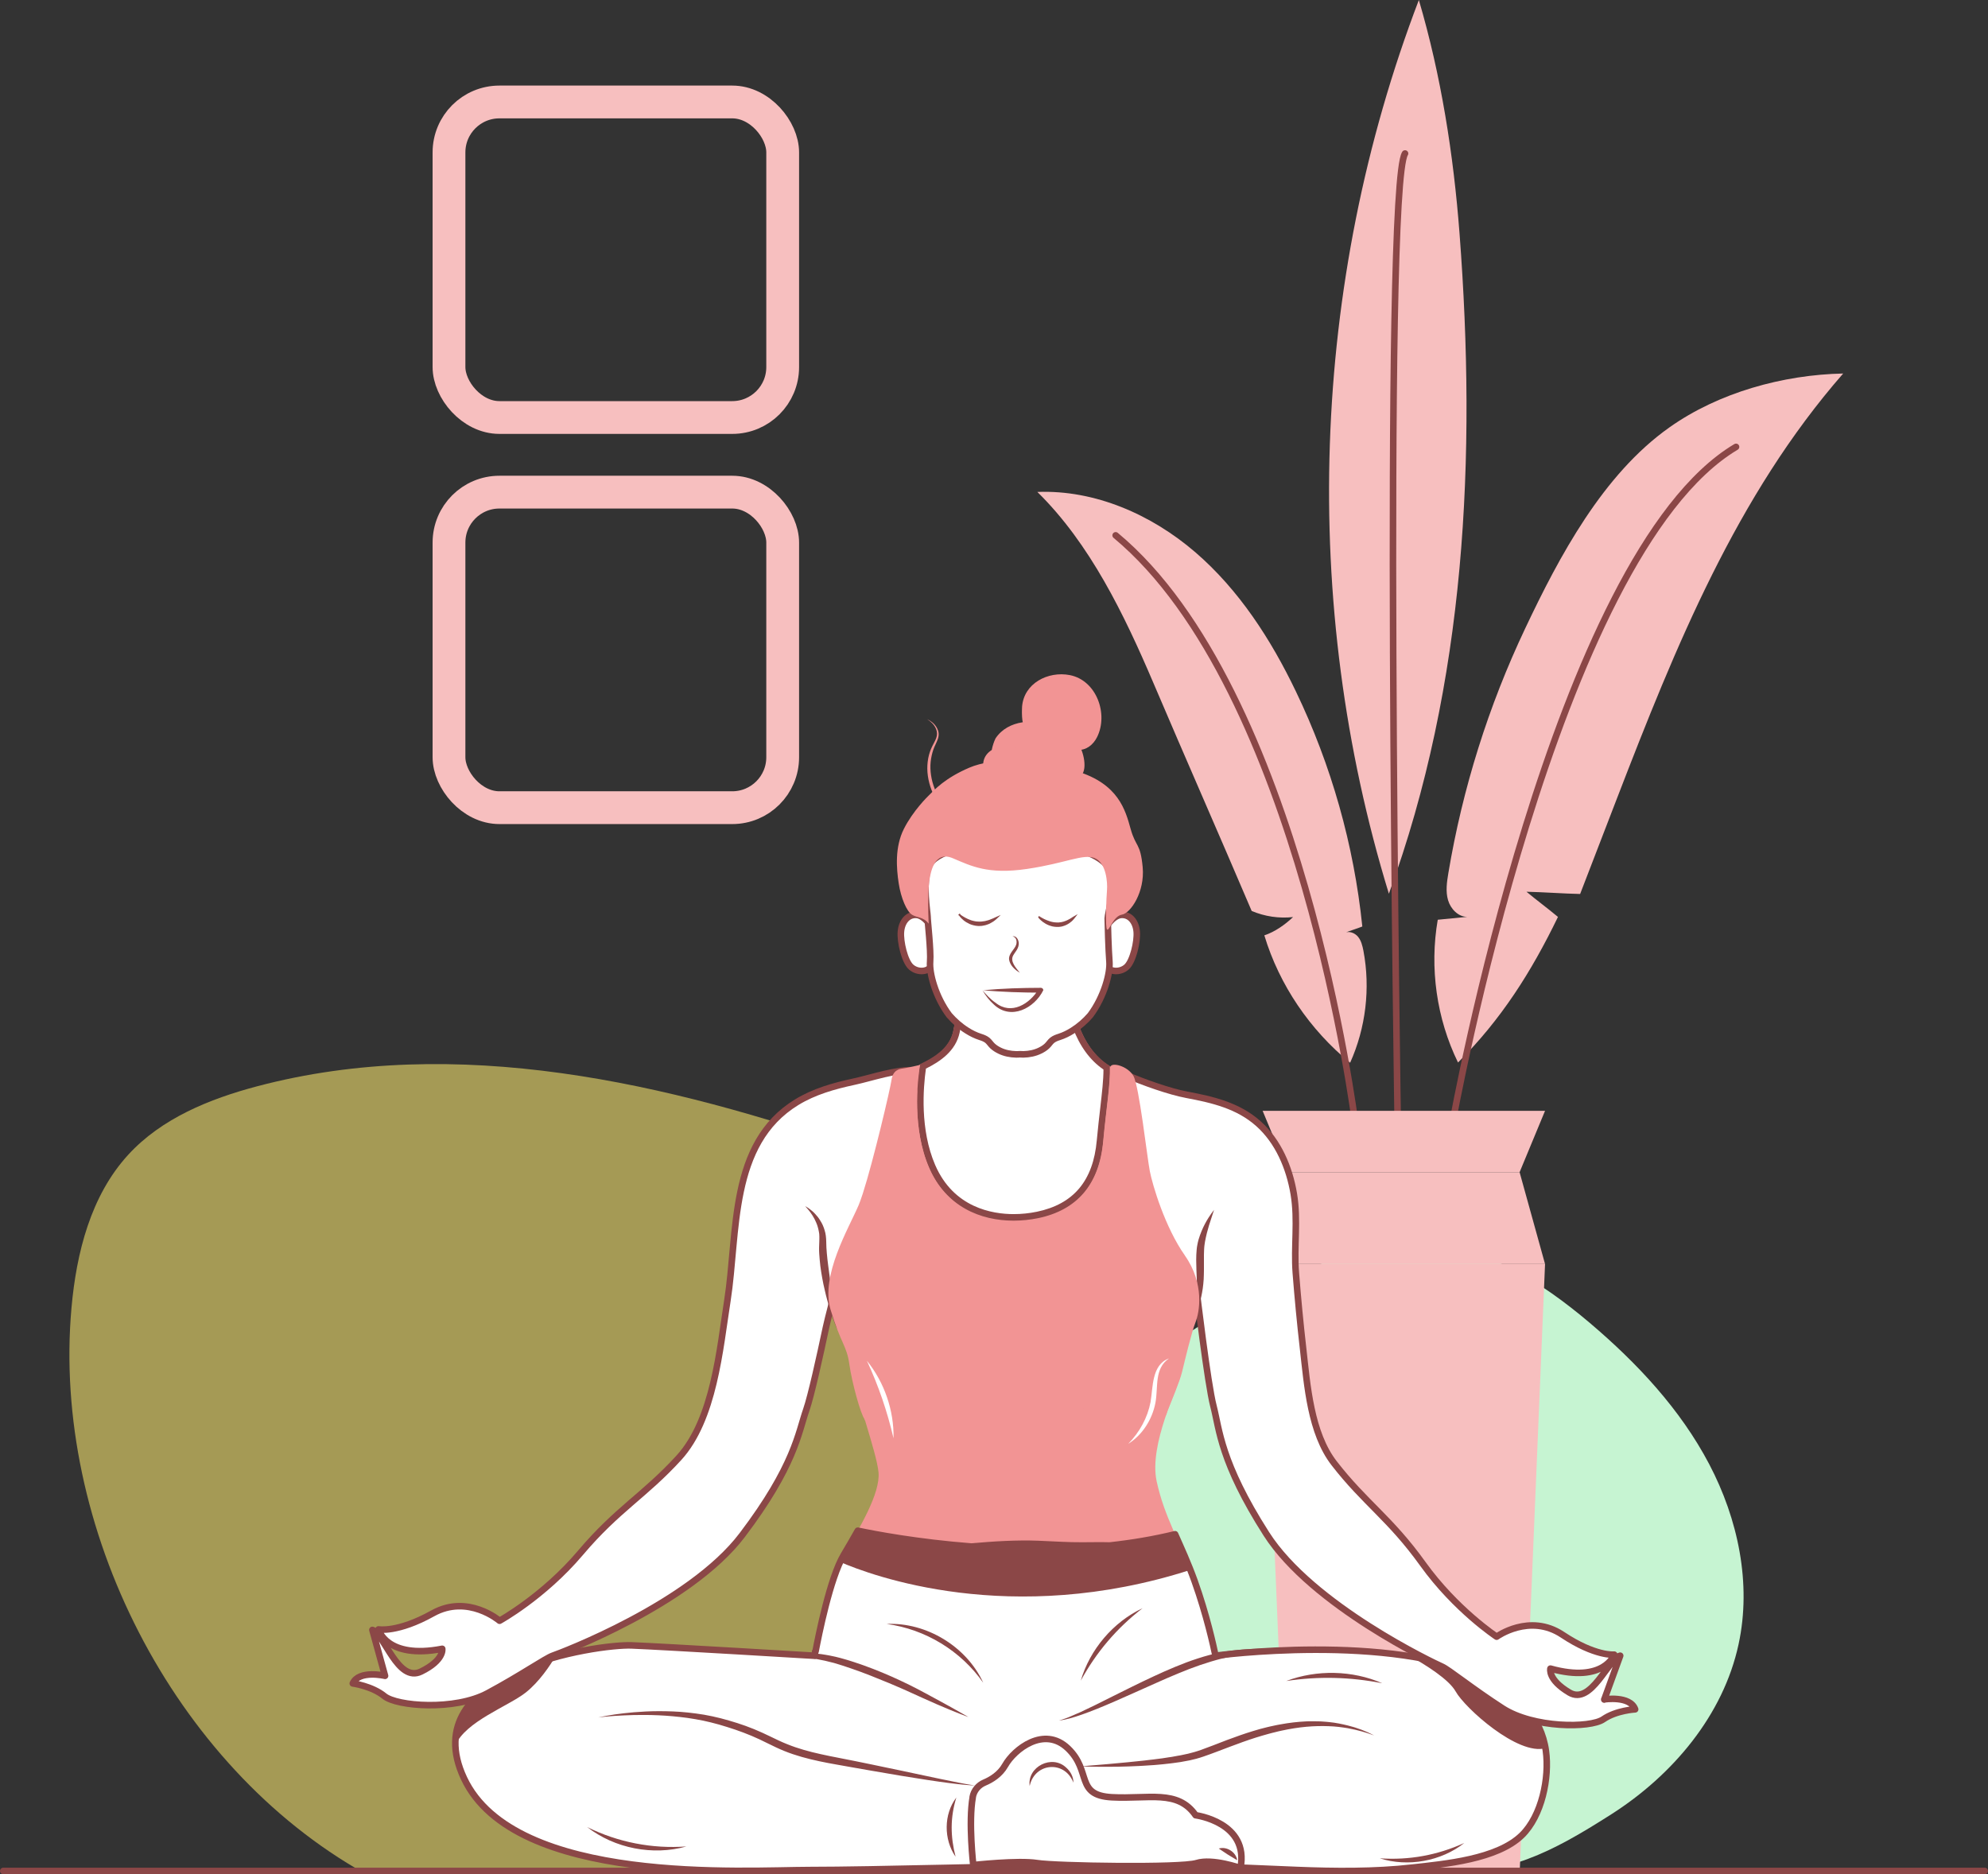 <svg xmlns="http://www.w3.org/2000/svg" viewBox="0 0 303.12 285.82" id="lotus-yoga-pose"><rect x="0" y="0" width="303.12" height="285.82" fill="#333333" stroke="none"/><g><g><rect width="50.88" height="48.12" x="68.46" y="15.55" fill="none" stroke="#f7bfbf" stroke-miterlimit="10" stroke-width="5" rx="7.69" ry="7.69"></rect><rect width="50.88" height="48.12" x="68.46" y="75.05" fill="none" stroke="#f7bfbf" stroke-miterlimit="10" stroke-width="5" rx="7.69" ry="7.69"></rect><path fill="#c6f4d2" d="m218.99,285.82h-83.3c-5.43-7.64-3.87-18.17-.38-26.87,11.53-28.73,34.7-52.59,63.08-64.96,5.74-2.5,11.84-4.58,18.1-4.41,9.72.26,18.48,5.87,25.9,12.15,7.22,6.12,13.82,13.17,18.22,21.55,4.4,8.38,6.48,18.21,4.48,27.46-2.33,10.83-10.05,19.96-19.38,25.92-9.34,5.96-15.65,9.15-26.73,9.15Z"></path><path fill="#a59a55" d="m55.61,285.69c-29.22-16.39-47.7-52.89-44.71-86.25.75-8.41,2.94-17.1,8.64-23.33,5.09-5.56,12.4-8.53,19.69-10.46,30.33-8.01,62.55-.58,92.16,9.8,10.73,3.76,21.65,8.11,29.76,16.08,8.35,8.2,12.98,19.66,14.48,31.27,1.5,11.61.07,23.41-2.34,34.86-1.37,6.49-3.11,13.06-6.88,18.52-3.77,5.46-8.91,9.64-15.54,9.64l-95.26-.12Z"></path><g><path fill="#f7bfbf" d="M158.17 75.02c8.79-.34 17.41 3.45 24.08 9.19 6.66 5.74 11.54 13.3 15.34 21.23 5.41 11.25 8.85 23.43 10.13 35.85-.83.33-1.9.65-2.73.98.69-.35 1.58-.01 2.07.58s.68 1.38.83 2.15c1.08 5.72.36 11.76-2.03 17.07-6.13-5.03-10.79-11.84-13.08-19.43 1.6-.53 3.15-1.62 4.38-2.79-2.14.24-4.33-.09-6.31-.93-4.96-11.64-10.05-23.19-15.01-34.83-4.42-10.35-9.63-21.18-17.67-29.07zM211.77 136.29c-13.58-44.26-11.95-93.04 4.57-136.29 3.39 11.5 5.29 23.62 6.2 35.58 2.6 34.08.97 68.61-10.77 100.71zM222.31 162.03c-3.27-6.7-4.36-14.43-3.09-21.77 1.5-.15 3-.29 4.5-.44-1.39 0-2.54-1.22-2.93-2.55s-.18-2.76.05-4.14c2.16-12.9 6.12-25.49 11.72-37.31 5.19-10.97 11.84-23.47 21.98-30.64 7.51-5.32 17.33-8.03 26.5-8.22-16.27 18.61-25.58 41.69-34.48 64.76-1.88 4.87-3.75 9.74-5.63 14.61-2.47-.05-5.71-.29-8.18-.34 1.51 1.26 3.3 2.58 4.8 3.84-4.04 8.35-8.67 15.67-15.24 22.2z"></path><path fill="none" stroke="#8b4747" stroke-linecap="round" stroke-linejoin="round" d="M221.46 171.29s15.53-86.64 43.24-103.14M213.13 172.17s-2.25-143.47 1.1-148.76M206.64 171.29s-8.29-66.18-36.53-89.65"></path><polygon fill="#f7bfbf" points="192.52 192.76 235.58 192.76 231.7 285.82 196.4 285.82 192.52 192.76"></polygon><polygon fill="#f7bfbf" points="192.52 192.76 235.58 192.76 231.7 178.76 196.4 178.76 192.52 192.76"></polygon><polygon fill="#f7bfbf" points="192.52 169.4 235.58 169.4 231.7 178.76 196.4 178.76 192.52 169.4"></polygon></g><line x1="302.62" x2=".5" y1="285.32" y2="285.32" fill="none" stroke="#8b4747" stroke-linecap="round" stroke-linejoin="round"></line><g><g><path fill="#f29494" d="m176.36,225.89c-1.22-5.62,3.34-14.44,3.65-16.11.11-.6.46-2.46.86-4.58-.57-.16-1.06-.7-1.02-1.31.02-.41.03-.82,0-1.23,0-.09-.01-.18-.02-.28,0-.02-.01-.11-.02-.17,0-.05-.02-.13-.02-.14-.01-.09-.03-.17-.05-.26-.06-.32-.14-.64-.24-.95-.05-.16-.1-.32-.16-.48-.02-.04-.12-.3-.13-.33-.54-1.22-1.3-2.33-2.1-3.39-.04-.05-.2-.26-.21-.28-.07-.09-.14-.18-.21-.26-.19-.24-.38-.48-.56-.72-.42-.54-.84-1.08-1.25-1.63-.75-1.02-1.44-2.09-1.97-3.24-1.31-2.88-1.99-6.01-2.4-9.12-.8-6.01-.49-12.1-.06-18.13-.21-.1-.42-.21-.63-.32-6.23-3.19-6.54-12.31-6.54-12.31l-17.48-.91s.46,3.34-.46,7.6c-.91,4.26-6.84,5.47-8.21,6.54s-2.28,9.58-3.8,13.22c-1.52,3.65-2.43,7.6-4.86,12.92-2.43,5.32-1.82,9.73-1.82,9.73,0,0,3.19,6.23,3.5,9.73.3,3.5,3.5,11.86,3.8,15.05.3,3.19-2.89,8.51-5.32,12.62-2.43,4.1-4.41,15.35-4.41,15.35,1.22-.15,17.94,5.47,24.93,8.21,6.99,2.74,17.79-.61,23.41-3.65,5.62-3.04,12.77-4.56,12.77-4.56,0,0-1.06-5.47-3.19-11.4-2.13-5.93-4.56-9.58-5.78-15.2Z"></path><g><path fill="#fff" d="m154.57,185.66c-3.38,0-9.49-1.01-12.43-7.79-2.45-5.66-1.84-12.36-1.41-15.23,2.12-1.02,4.53-2.54,5.11-5.27.11-.5.21-1.04.29-1.62.39-2.55.31-4.59.24-5.56l16.45.86c.08.93.34,3.14,1.23,5.52,1.06,2.83,2.64,4.94,4.7,6.27.02,1.73-.2,3.68-.49,6.11-.17,1.46-.36,3.11-.54,5.02-.57,6.31-3.77,10.12-9.53,11.32-1.2.25-2.42.37-3.63.37Z"></path><path fill="#8b4747" d="m146.9,150.71l15.46.8c.12,1.11.43,3.1,1.22,5.22,1.06,2.83,2.63,4.97,4.67,6.37,0,1.64-.22,3.49-.48,5.78-.17,1.46-.36,3.12-.54,5.04-.55,6.15-3.54,9.71-9.14,10.87-1.17.24-2.36.36-3.53.36-3.26,0-9.15-.97-11.97-7.49-2.33-5.38-1.83-11.74-1.41-14.7,2.16-1.07,4.54-2.67,5.14-5.49.12-.53.21-1.07.29-1.66,0-.01,0-.02,0-.04.33-2.15.33-3.95.27-5.06m-.27,4.95h0,0m-.82-6.01s.35,2.54-.18,6.01h0c-.07.52-.16,1.05-.28,1.59-.55,2.59-2.96,4.05-5.07,5.04-.42,2.64-1.19,9.79,1.4,15.77,2.59,5.98,7.87,8.09,12.89,8.09,1.28,0,2.54-.14,3.73-.38,5.88-1.22,9.33-5.07,9.93-11.76.49-5.33,1.1-8.6,1.02-11.46-2.44-1.48-3.88-3.89-4.73-6.17-1.14-3.03-1.23-5.82-1.23-5.82l-17.48-.91h0Z"></path></g><path fill="#f56d63" d="m226.81,255.98c-14.8-7.09-41.48-3.49-41.48-3.49,0-.08-.01-.16-.02-.24-.01,0-.02,0-.03,0-.23-1.11-1.28-5.96-3.14-11.16-.98-2.72-2.01-4.95-2.97-7.12-3.26.8-6.61,1.35-9.96,1.72-1.4-.04-2.81,0-4.21,0-2.22.02-4.42-.15-6.64-.23-3.42-.13-6.83.09-10.23.39-8.27-.64-14.79-1.88-17.34-2.42-.71,1.28-1.46,2.54-2.15,3.71-2.08,3.51-3.82,12.24-4.29,14.7-.02,0-.04.01-.06.02-.04.41-.06.64-.06.64,0,0-22.88-1.38-27.94-1.58-5.07-.2-33.24,3.85-25.54,20.27,7.7,16.42,42.97,13.99,52.7,13.99s30.61-.61,45.2-.81c14.59-.2,38.71,1.62,44.79,1.01,6.08-.61,16.01-3.04,18.44-5.27,2.43-2.23,9.73-17.03-5.07-24.12Z"></path><path fill="#fff" stroke="#8b4747" stroke-linecap="round" stroke-linejoin="round" d="m226.81,255.98c-14.8-7.09-41.48-3.49-41.48-3.49,0-.08-.01-.16-.02-.24-.01,0-.02,0-.03,0-.23-1.11-1.28-5.96-3.14-11.16-.98-2.72-2.01-4.95-2.97-7.12-3.26.8-6.61,1.35-9.96,1.72-1.4-.04-2.81,0-4.21,0-2.22.02-4.42-.15-6.64-.23-3.42-.13-6.83.09-10.23.39-8.27-.64-14.79-1.88-17.34-2.42-.71,1.28-1.46,2.54-2.15,3.71-2.08,3.51-3.82,12.24-4.29,14.7-.02,0-.04.01-.06.02-.04.41-.06.64-.06.64,0,0-22.88-1.38-27.94-1.58-5.07-.2-33.24,3.85-25.54,20.27,7.7,16.42,42.97,13.99,52.7,13.99s30.61-.61,45.2-.81c9.71-.13,19.42.42,29.11.8,5.75.23,11.76.29,17.57-.36,4.99-.56,12.94-1.26,16.71-4.93,3.05-2.97,4.24-8.77,3.67-12.89-.71-5.12-4.37-8.82-8.89-10.99Z"></path><path fill="#8b4747" d="M235.64 266.59c-.65-3.91-3.06-7.85-8.83-10.61-3.44-1.65-7.52-2.72-11.76-3.39 2.16 1.21 5.85 3.47 6.91 5.37 1.39 2.5 9.5 9.82 13.68 8.63zM91.23 261.91s.22-.05.65-.14c.42-.08 1.05-.2 1.85-.32.8-.11 1.78-.24 2.9-.33 1.12-.09 2.4-.17 3.79-.17 1.39 0 2.9.04 4.49.21.8.08 1.61.2 2.44.33.83.15 1.67.32 2.52.54 1.68.44 3.42.97 5.12 1.67.85.35 1.7.74 2.52 1.14.83.4 1.64.8 2.48 1.13.83.34 1.69.63 2.55.88.87.25 1.74.47 2.62.66.88.2 1.75.37 2.63.54.87.17 1.73.35 2.58.51.85.17 1.68.34 2.49.51.81.17 1.61.34 2.39.5.78.16 1.53.32 2.26.47.73.16 1.43.31 2.11.45 1.35.29 2.59.55 3.69.78 1.1.23 2.06.43 2.85.58.79.15 1.41.27 1.84.33.43.06.66.09.66.09 0 0-.06 0-.17 0-.11 0-.28 0-.49-.02-.43-.03-1.07-.08-1.87-.17-.8-.09-1.78-.21-2.89-.37-.56-.08-1.15-.17-1.77-.26-.62-.1-1.28-.2-1.96-.31-.68-.11-1.39-.23-2.13-.34-.73-.13-1.49-.26-2.28-.39-.78-.13-1.58-.27-2.4-.41-.82-.14-1.66-.29-2.51-.44-.85-.15-1.71-.31-2.59-.46-.87-.15-1.77-.32-2.66-.51-.9-.19-1.8-.41-2.69-.66-.9-.26-1.79-.55-2.67-.91-.88-.35-1.72-.77-2.54-1.17-.82-.41-1.63-.8-2.45-1.14-.82-.34-1.65-.66-2.48-.94-.83-.28-1.66-.54-2.49-.78-.82-.23-1.63-.43-2.43-.6-.8-.16-1.6-.3-2.37-.41-1.55-.21-3.04-.34-4.41-.4-1.37-.06-2.63-.06-3.75-.04-1.12.03-2.1.08-2.9.13-.8.06-1.43.11-1.86.16-.43.05-.66.08-.66.08zM164.81 269.36s.71-.06 1.96-.16c.62-.05 1.38-.12 2.25-.19.87-.08 1.85-.17 2.91-.27.53-.05 1.09-.11 1.66-.17.29-.03.58-.06.87-.09.3-.04.6-.07.9-.11.15-.02.31-.04.46-.05.15-.02.31-.04.46-.06.31-.04.63-.08.94-.12.32-.05.64-.1.96-.15.16-.02.32-.05.49-.07.16-.03.32-.06.49-.09.16-.03.33-.06.49-.09l.25-.04.25-.05c.33-.07.66-.14.99-.21.32-.09.65-.17.98-.26.16-.05.33-.1.49-.15.16-.05.32-.11.48-.16 1.3-.46 2.63-1 3.97-1.51 1.35-.5 2.7-.99 4.07-1.4.68-.21 1.36-.4 2.04-.56.17-.04.34-.08.51-.12.17-.04.34-.08.51-.11.34-.08.67-.14 1.01-.2 1.34-.25 2.65-.4 3.9-.46.31-.02.62-.02.92-.02.3 0 .6 0 .9.01.15 0 .29 0 .44.01.14 0 .29.02.43.03.14.01.28.02.42.03.07 0 .14.01.21.02.07 0 .14.02.2.02 1.08.1 2.06.32 2.92.53.21.06.42.12.62.17.1.03.2.06.29.08.09.03.19.06.28.09.18.06.35.12.52.18.08.03.16.06.24.08.08.03.15.06.23.09.29.12.55.22.78.32.22.11.41.2.56.27.3.15.46.23.46.23 0 0-.17-.06-.49-.17-.16-.05-.35-.12-.58-.2-.23-.07-.5-.15-.8-.24-.6-.17-1.34-.34-2.19-.5-.21-.04-.43-.07-.66-.1-.23-.03-.46-.07-.7-.09-.24-.02-.49-.05-.74-.07-.25-.01-.51-.03-.78-.04-1.06-.04-2.2-.02-3.41.09-1.21.11-2.47.31-3.76.59-.32.07-.65.14-.97.23-.16.04-.33.08-.49.12-.16.04-.33.09-.49.13-.33.09-.66.18-.99.28-.33.09-.66.2-.99.3-1.33.42-2.66.91-3.99 1.41-1.34.5-2.66 1.03-4.02 1.49-.17.06-.35.11-.52.17l-.25.07-.13.04-.06.02h-.03s-.02.02-.02.02h-.02c-.35.09-.7.17-1.04.25-.35.07-.69.13-1.03.19l-.26.05c-.08.01-.17.02-.25.04-.17.02-.34.05-.51.07-.17.02-.34.05-.5.07-.17.02-.33.04-.5.06-.33.04-.66.07-.98.11-.32.03-.64.06-.96.09-.16.01-.32.03-.47.04-.16.01-.31.02-.47.03-.31.02-.61.04-.91.06-.3.02-.59.03-.88.05-.58.03-1.14.05-1.68.07-.27.01-.53.02-.79.02-.26 0-.51.01-.75.02-.49 0-.96 0-1.39.01-.44 0-.85 0-1.22 0-.38 0-.73-.01-1.04-.01-.63 0-1.12-.03-1.46-.04-.34-.01-.51-.02-.51-.02z"></path><path fill="none" d="m124.22,252.49s5.78-.3,12.46,2.43c6.69,2.74,13.07,5.62,15.96,6.23"></path><path fill="#8b4747" d="M161.46 262.37s.04 0 .11-.03c.07-.02.18-.05.31-.09.27-.08.67-.22 1.16-.42.49-.2 1.09-.46 1.76-.76.67-.31 1.43-.68 2.25-1.08.82-.4 1.7-.85 2.64-1.32.94-.47 1.93-.97 2.96-1.47 1.03-.51 2.1-1.02 3.19-1.53 1.09-.51 2.21-1.01 3.35-1.48.57-.23 1.14-.46 1.72-.68.58-.21 1.15-.42 1.73-.6 1.16-.38 2.32-.69 3.46-.92.28-.06.57-.11.85-.15.29-.05.57-.08.84-.12.55-.07 1.1-.13 1.63-.17 1.06-.08 2.06-.12 2.98-.13.92-.01 1.76 0 2.51.02.75.02 1.4.05 1.93.08.53.03.95.06 1.24.07.29.02.44.03.44.03 0 0-.15.01-.44.03-.29.02-.71.05-1.24.08-.53.03-1.18.08-1.92.12-.74.05-1.58.11-2.49.19-.91.08-1.89.18-2.92.32-.51.07-1.04.15-1.58.24-.27.05-.54.09-.8.15-.27.06-.54.11-.82.18-.14.03-.27.07-.41.1-.14.04-.27.07-.41.11-.28.07-.55.16-.83.24-.56.17-1.12.35-1.68.54-1.12.39-2.25.82-3.37 1.29-1.12.46-2.23.95-3.33 1.44-1.1.49-2.17.98-3.22 1.44-2.09.94-4.05 1.8-5.75 2.49-.43.17-.84.33-1.23.48-.39.15-.77.28-1.12.41-.71.25-1.33.44-1.85.58-.52.14-.94.22-1.22.27-.14.02-.25.04-.33.04-.07 0-.11.01-.11.01zM117.05 252.13s.13-.02.36-.04c.12-.01.27-.02.44-.04.17-.02.37-.03.59-.04.45-.03.99-.05 1.61-.06.62 0 1.33 0 2.09.03.38.01.78.04 1.2.07.21.01.42.04.63.06.21.02.43.04.65.07.22.03.44.06.67.08.23.03.45.07.68.11.12.02.23.04.35.06.12.02.23.05.35.07.23.05.47.09.71.15.24.06.48.12.72.18.06.02.12.03.18.05l.18.05c.12.03.23.07.35.1.12.03.24.07.35.1.12.04.24.07.36.11.24.08.48.15.72.23.96.31 1.92.66 2.88 1.03.95.37 1.9.76 2.82 1.17.46.2.91.41 1.36.62.45.21.89.42 1.31.63.86.42 1.68.85 2.45 1.27.77.42 1.49.81 2.16 1.17.67.37 1.28.71 1.82 1 .54.3 1.01.57 1.4.79.39.22.69.4.9.51.21.12.32.19.32.19 0 0-.12-.04-.34-.13-.22-.09-.55-.21-.97-.37-.41-.16-.92-.36-1.49-.6-.57-.24-1.22-.51-1.92-.81-.7-.3-1.46-.64-2.25-1-.79-.36-1.63-.74-2.49-1.13-.22-.1-.44-.19-.66-.29-.22-.1-.44-.19-.67-.29-.45-.19-.9-.38-1.36-.58-.92-.38-1.85-.76-2.79-1.13-.94-.37-1.88-.72-2.82-1.04-.93-.32-1.87-.64-2.76-.89-.9-.24-1.79-.44-2.64-.59-.85-.15-1.66-.28-2.41-.38-.19-.02-.37-.05-.55-.07-.18-.02-.36-.04-.53-.06-.34-.04-.67-.07-.98-.11-.61-.06-1.15-.11-1.59-.15-.44-.03-.79-.06-1.03-.08-.24-.02-.37-.03-.37-.03zM128.63 237.14c-.19.31-.37.67-.55 1.05 4.7 2.04 25.98 10.03 53.42 1.22-.78-1.99-1.59-3.74-2.34-5.44-3.26.8-6.61 1.35-9.96 1.72-1.4-.04-2.81 0-4.21 0-2.22.02-4.42-.15-6.64-.23-3.42-.13-6.83.09-10.23.39-8.27-.64-14.79-1.88-17.34-2.42-.71 1.28-1.46 2.54-2.15 3.71z"></path><path fill="#fff" stroke="#8b4747" stroke-linecap="round" stroke-linejoin="round" d="m148.31,274.05c.18-1.01.88-1.83,1.82-2.22,1-.42,2.34-1.22,3.13-2.62,1.37-2.43,5.93-6.08,9.58-2.58,3.65,3.5,1.06,7.14,6.69,7.45,5.62.3,10.03-1.22,12.77,2.74,0,0,8.21,1.06,6.84,8.06,0,0-4.26-1.52-6.69-.76-2.43.76-21.43.46-24.32,0-2.89-.46-9.73.3-9.73.3,0,0-.76-6.5-.08-10.36Z"></path><path fill="#8b4747" d="m80.16,258.11c2.07-1.64,3.69-4.1,4.47-5.4-7.46,2.07-15.48,6.16-15.21,13.48,1.5-3.66,8.11-6,10.74-8.08Z"></path><path fill="#fff" stroke="#8b4747" stroke-linecap="round" stroke-linejoin="round" d="m244.61,259.18l2.43-6.69c-1.82.46-4.41,7.6-7.75,5.62-3.34-1.98-2.89-3.65-2.89-3.65,8.21,2.28,9.73-2.13,9.73-2.13,0,0-2.89.3-7.9-3.04-5.02-3.34-10.03.3-10.03.3,0,0-6.23-4.1-11.25-11.1-5.02-6.99-8.82-9.27-13.53-15.35-3.58-4.62-4.1-11.9-4.73-17.47-.44-3.83-.81-7.74-1.11-11.56-.31-4.02.37-8-.31-12.05-.68-4.02-2.36-8-5.4-10.71-3.09-2.75-6.94-3.65-10.88-4.39-2.69-.5-6.7-1.94-9.24-3.04-.19,2.83,1.01,6.23,1,9.06,0,3.17.14,6.42.66,9.46.26,1.51.6,3.01,1.06,4.48.22.69.46,1.38.73,2.05,0,0,.11.24.13.29.07.14.14.28.21.43.14.28.29.55.45.82.31.53.66,1.05,1.02,1.55.19.27.39.53.59.79.03.04.17.22.18.24.07.09.14.18.2.26.8,1.02,1.62,2.03,2.35,3.11.66.98,1.21,2.03,1.6,3.12.3-1.61.52-2.75.52-2.75,0,0,1.67,14.14,2.58,17.63.91,3.5,1.06,8.51,8.06,19.46,6.99,10.94,25.69,19.76,26.75,20.22,1.06.46,4.56,3.34,9.27,6.38,4.71,3.04,13.38,3.04,15.35,1.67,1.98-1.37,4.86-1.52,4.86-1.52-.76-2.13-4.71-1.52-4.71-1.52Z"></path><path fill="#8b4747" d="m185.12,184.49s-.08.24-.22.66c-.14.42-.34,1.02-.56,1.73-.11.36-.22.75-.32,1.15-.11.41-.19.84-.28,1.28-.03.22-.08.45-.1.67l-.03.33-.02.37c-.02.47-.03.95-.02,1.45,0,.5,0,1,0,1.5,0,.5-.02.99-.04,1.47-.03.48-.08.94-.14,1.38-.06.44-.14.85-.22,1.23-.17.75-.37,1.36-.53,1.78-.17.42-.27.65-.27.65,0,0,0-.26.04-.7.01-.22.03-.49.05-.79.01-.3.02-.65.04-1.02,0-.37,0-.78.01-1.2,0-.43-.02-.87-.03-1.34-.03-.93-.09-1.93-.09-2.95,0-.51.02-1.04.07-1.56l.04-.37c.02-.15.04-.26.07-.4.04-.26.11-.5.17-.74.28-.95.64-1.78,1-2.46.36-.68.72-1.22.98-1.58.26-.36.43-.56.43-.56Z"></path><path fill="#fff" stroke="#8b4747" stroke-linecap="round" stroke-linejoin="round" d="m58.71,255.56l-1.93-7c1.82.61,3.86,8.09,7.42,6.35,3.56-1.74,3.23-3.47,3.23-3.47-8.53,1.65-9.72-2.96-9.72-2.96,0,0,2.91.55,8.28-2.45,5.37-2.99,10.18,1.13,10.18,1.13,0,0,6.67-3.66,12.34-10.36,5.67-6.7,9.72-8.71,15.01-14.5,5.33-5.85,6.23-16.55,7.39-23.97,1.62-10.37.23-23.92,10.56-30.24,2.66-1.63,5.68-2.48,8.7-3.13,2.78-.6,6.51-1.92,9.28-1.74.86,3.45-2.34,6.88-1.91,10.36.38,3.08.43,6.15.18,9.27-.24,3-.65,6.01-1.67,8.81-1.53,4.18,1.24,6.22-1.35,9.87-.44.62-3.89.56-3.51-.1.92-1.6-3.61-4.51-3.62-4.55-.1-.93-1.43,4.63-1.63,5.55-.94,4.44-2.27,10.46-3,12.56-1.21,3.48-1.78,8.57-9.78,19.12-8,10.56-27.73,17.99-28.85,18.37-1.12.38-4.91,3.03-9.95,5.73-5.04,2.71-13.85,2-15.75.45-1.9-1.55-4.82-1.94-4.82-1.94.95-2.1,4.92-1.16,4.92-1.16Z"></path><path fill="#8b4747" d="m122.78,183.95s.29.13.73.47c.22.17.49.38.75.67.27.28.56.62.81,1.05.27.41.5.91.66,1.46.18.54.24,1.18.25,1.78,0,.6.04,1.14.09,1.74.05.59.12,1.2.2,1.81.07.61.15,1.22.24,1.81.09.6.18,1.19.26,1.76.09.57.17,1.13.25,1.65.08.52.16,1.02.22,1.48.14.92.24,1.69.31,2.23.07.54.1.85.1.85,0,0-.13-.29-.33-.8-.2-.51-.47-1.24-.75-2.14-.14-.45-.29-.93-.42-1.45-.14-.52-.29-1.06-.41-1.64-.13-.57-.27-1.16-.37-1.77-.11-.61-.21-1.23-.29-1.85-.07-.63-.13-1.25-.17-1.88-.02-.31-.03-.62-.02-.94,0-.32.02-.6.03-.9,0-.14,0-.28.01-.41,0-.13.01-.26,0-.39,0-.13-.01-.26-.02-.38-.02-.12-.04-.25-.06-.37-.09-.48-.22-.94-.4-1.35-.34-.82-.79-1.44-1.12-1.86-.34-.42-.57-.64-.57-.64Z"></path><g><path fill="#fff" stroke="#8b4747" stroke-linecap="round" stroke-linejoin="round" d="M168.45 141.63s1.18-2.02 2.5-2.11c1.32-.09 2.24 1.03 2.37 2.56.13 1.52-.57 4.51-1.54 5.38-.97.88-2.72.88-3.33-.44-.61-1.32 0-5.4 0-5.4zM142.24 141.63s-1.18-2.02-2.5-2.11c-1.32-.09-2.24 1.03-2.37 2.56-.13 1.52.57 4.51 1.54 5.38.97.88 2.72.88 3.33-.44.61-1.32 0-5.4 0-5.4z"></path><path fill="#fff" stroke="#8b4747" stroke-linecap="round" stroke-linejoin="round" d="m168.9,140.04c0-.7,1.25-4.78.27-7.37-.98-2.59-6.61-3.62-6.61-3.62,0,0-3.24.03-7.07.08-3.83-.05-7.07-.08-7.07-.08,0,0-5.84.52-6.82,3.11-.98,2.59-.18,6.9-.17,7.6,0,.7.53,5.19.39,6.9-.14,1.71.78,5.31,2.91,8.16.78.89,1.69,1.7,2.71,2.34.63.4,1.31.74,2.03.97.38.12.75.26,1.06.5.31.25.51.6.8.87.31.29.69.53,1.08.72.78.38,1.65.55,2.52.57.19,0,.38,0,.56-.02.19.01.38.02.56.02.87-.02,1.74-.19,2.52-.57.39-.19.77-.42,1.08-.72.29-.27.48-.62.8-.87.31-.24.68-.38,1.06-.5.72-.23,1.4-.57,2.03-.97,1.02-.64,1.93-1.44,2.71-2.34,2.12-2.85,3.05-6.45,2.91-8.16-.14-1.71-.26-5.92-.26-6.62Z"></path><path fill="#f29494" d="M141.6 140.84s-.18-2.98 0-5.48c.18-2.5.88-5.67 3.68-4.48 2.81 1.19 5.35 2.51 11.32 1.63 5.97-.88 8.6-2.38 10.35-1.63 1.75.75 1.93 3.78 1.84 4.85-.09 1.08-.31 5.81.02 6.03.33.22.95-2.07 2.26-2.28 1.32-.22 3.51-3.46 3.16-7.23-.35-3.77-1.05-3.01-1.84-5.85-.79-2.84-1.84-6.87-8.25-8.8-6.4-1.93-12.66-2.11-16.35-.53-3.68 1.58-5.25 3.3-6.28 4.34 0 0-2.29 2.21-3.69 4.99-1.4 2.78-1.14 6.03-.79 8.31.35 2.28 1.23 4.29 2.02 4.78.79.49 1.75.31 2.54 1.36zM156.23 110.74c-.49-.35-.42-2.44-.39-2.96.27-3.58 3.96-5.47 7.27-4.83 4.08.79 5.93 5.94 4.16 9.47-.58 1.15-1.62 2-2.95 1.95-3.15-.12-8.07-3.62-8.09-3.63z"></path><path fill="#f29494" d="m151.35,114.96c-.46-.15.31-2.15.44-2.35,1.9-2.88,6.02-3.04,8.97-1.91,1.51.58,2.95,1.56,3.8,2.96.71,1.16,1.51,4.41-.32,5.03-.88.3-12.84-3.72-12.88-3.74Z"></path><path fill="#f29494" d="M149.93 116.87s-.35-1.83 1.84-2.79c2.19-.96 4.65.18 5.18 2.37.53 2.19-7.02.42-7.02.42zM151.2 126.83s-.09 0-.26 0c-.17 0-.42.01-.74-.01-.16 0-.34-.03-.53-.06-.19-.02-.4-.06-.62-.11-.44-.09-.93-.23-1.45-.44-1.02-.43-2.16-1.11-3.15-2.1-1-.98-1.86-2.23-2.41-3.63-.54-1.39-.77-2.92-.59-4.32.08-.7.26-1.36.51-1.96.25-.6.58-1.1.77-1.59.19-.48.18-.97.02-1.37-.15-.4-.38-.71-.6-.94-.22-.22-.41-.38-.56-.47-.14-.1-.22-.14-.22-.14 0 0 .08.03.24.11.15.08.37.21.61.42.24.21.51.51.71.93.1.21.17.45.19.72.01.13 0 .29-.02.41-.02.14-.06.28-.1.41-.19.55-.49 1.05-.69 1.63-.2.58-.34 1.21-.41 1.87-.13 1.32.09 2.76.61 4.08.51 1.33 1.32 2.53 2.25 3.5.47.48.95.91 1.45 1.27.5.36 1 .65 1.49.88.49.22.95.41 1.37.53.21.06.41.12.6.15.19.04.36.08.52.1.31.05.56.08.73.09.17.01.26.02.26.02z"></path><g><path fill="#8b4747" stroke="#8b4747" stroke-miterlimit="10" stroke-width=".25" d="M146.29 139.52s.08.06.22.16c.14.1.35.23.6.37.13.07.27.14.42.21.15.07.31.12.48.19.17.05.34.11.53.14.18.05.36.06.55.07.19.03.37 0 .56 0 .18-.02.36-.05.54-.07.17-.04.34-.09.5-.13.16-.04.3-.11.44-.16.28-.09.49-.21.65-.28.16-.07.25-.11.25-.11 0 0-.07.07-.21.18-.14.1-.32.29-.59.43-.13.07-.27.17-.43.24-.16.06-.34.14-.52.19-.19.04-.38.1-.59.12-.2 0-.41.04-.62.01-.21-.02-.42-.04-.61-.1-.2-.04-.39-.12-.57-.19-.35-.16-.66-.35-.9-.55-.48-.39-.68-.74-.68-.74zM158.36 139.8s.32.23.83.48c.26.12.56.25.89.35.16.05.34.09.51.12.18.02.36.06.54.05.18.02.36 0 .54-.03.18 0 .34-.07.51-.1.17-.04.31-.12.47-.17.15-.05.28-.14.4-.2.12-.07.25-.12.34-.19.1-.07.18-.12.25-.17.14-.09.23-.14.23-.14 0 0-.06.08-.17.21-.12.12-.26.33-.51.5-.12.09-.24.21-.39.28-.15.08-.31.18-.49.24-.18.05-.37.14-.57.16-.2.03-.4.06-.61.04-.21 0-.41-.04-.6-.07-.2-.04-.38-.11-.56-.17-.35-.14-.65-.32-.89-.5-.48-.36-.7-.68-.7-.68z"></path><g><path fill="#fff" d="m149.92,151.01h8.78s-4.08,6.85-8.91,0"></path><path fill="#8b4747" d="m149.92,151.01c2.92-.28,5.85-.36,8.79-.37.2,0,.37.16.37.36-1.36,2.76-4.93,4.62-7.51,2.22-.72-.64-1.3-1.4-1.77-2.21.61.71,1.24,1.4,2,1.91,2.39,1.92,5.19.2,6.58-2.1,0,0,.32.56.32.56-2.93-.02-5.86-.09-8.78-.37h0Z"></path></g><path fill="#8b4747" d="m154.4,142.79c.68-.11,1.02.74.92,1.32-.09.65-.57,1.11-.8,1.53-.59.96.4,1.96.98,2.7-.75-.43-1.49-1.11-1.64-2-.1-.93.88-1.58,1.09-2.3.13-.44.05-1.11-.54-1.24h0Z"></path></g></g><path fill="#f29494" d="m180.66,191.45c-3.04-4.32-4.93-10.74-5.34-12.84-.41-2.09-1.62-12.97-2.5-14.53-.85-1.51-3.3-2.13-3.5-1.41-.02-.01-.05-.03-.07-.04.08,2.85-.53,6.12-1.02,11.46-.61,6.69-4.05,10.54-9.93,11.76-5.88,1.22-13.38-.2-16.62-7.7-2.59-5.98-1.82-13.13-1.4-15.77-.03.01-.06.03-.09.04h0s-2.03.47-2.57.53c-.54.07-1.49.27-1.69,1.76-.18,1.3-2.75,12.27-4.38,17.32-.12.34-.24.69-.36,1.05-.09.26-.18.49-.26.68-1.49,3.51-5.87,10.76-4.28,15.99,1.58,5.23,2.46,5.43,2.86,8.33.38,2.74,1.73,7.64,2.33,8.36.02.06.03.11.05.17,3.44.85,10.74-2.03,17.89-2.38,8.11-.41,17.03.81,23.71,1.42,2.03.18,3.38.22,4.29.18.09-.25.17-.5.26-.74.59-1.42,1.9-4.63,2.21-5.93.41-1.69,1.42-5.95,2.03-7.5.61-1.55,1.42-5.88-1.62-10.2Z"></path></g><path fill="#8b4747" d="M135.19 247.65c6.06-.28 12.2 3.45 14.73 8.97-3.42-4.88-8.82-8.17-14.73-8.97h0zM164.79 256.3c1.38-4.75 4.95-8.95 9.42-11.05-3.92 3.03-7.05 6.7-9.42 11.05h0zM89.54 278.63c4.69 2.32 9.9 3.33 15.12 2.95-5.1 1.44-10.94.3-15.12-2.95h0zM145.82 274.12c-.95 3.04-.91 5.95-.12 9.02-1.82-2.6-1.83-6.48.12-9.02h0zM157 272.37c-.41-2.95 3.42-4.88 5.58-2.8.67.58 1.1 1.44 1.09 2.28-1.31-3.43-5.9-3.07-6.67.51h0zM210.38 283.39c4.49.31 8.79-.48 12.89-2.34-3.52 2.79-8.61 3.71-12.89 2.34h0zM196.12 256.35c4.64-1.76 10.09-1.64 14.64.34-4.89-.96-9.72-1.08-14.64-.34h0zM185.83 281.9c1.21-.37 2.63.53 2.81 1.78-1.09-.63-1.77-1.06-2.81-1.78h0z"></path><path fill="#fff" d="M132.18 207.51c2.66 3.28 4.15 7.6 4.06 11.83-.96-4.13-2.28-7.98-4.06-11.83h0zM178.24 207.16c-2.29 1.56-1.61 4.4-2.07 6.79-.49 2.54-2 4.89-4.14 6.23 1.75-1.8 2.95-4 3.4-6.37.39-2.23.15-5.69 2.81-6.65h0z"></path></g></g></g></svg>